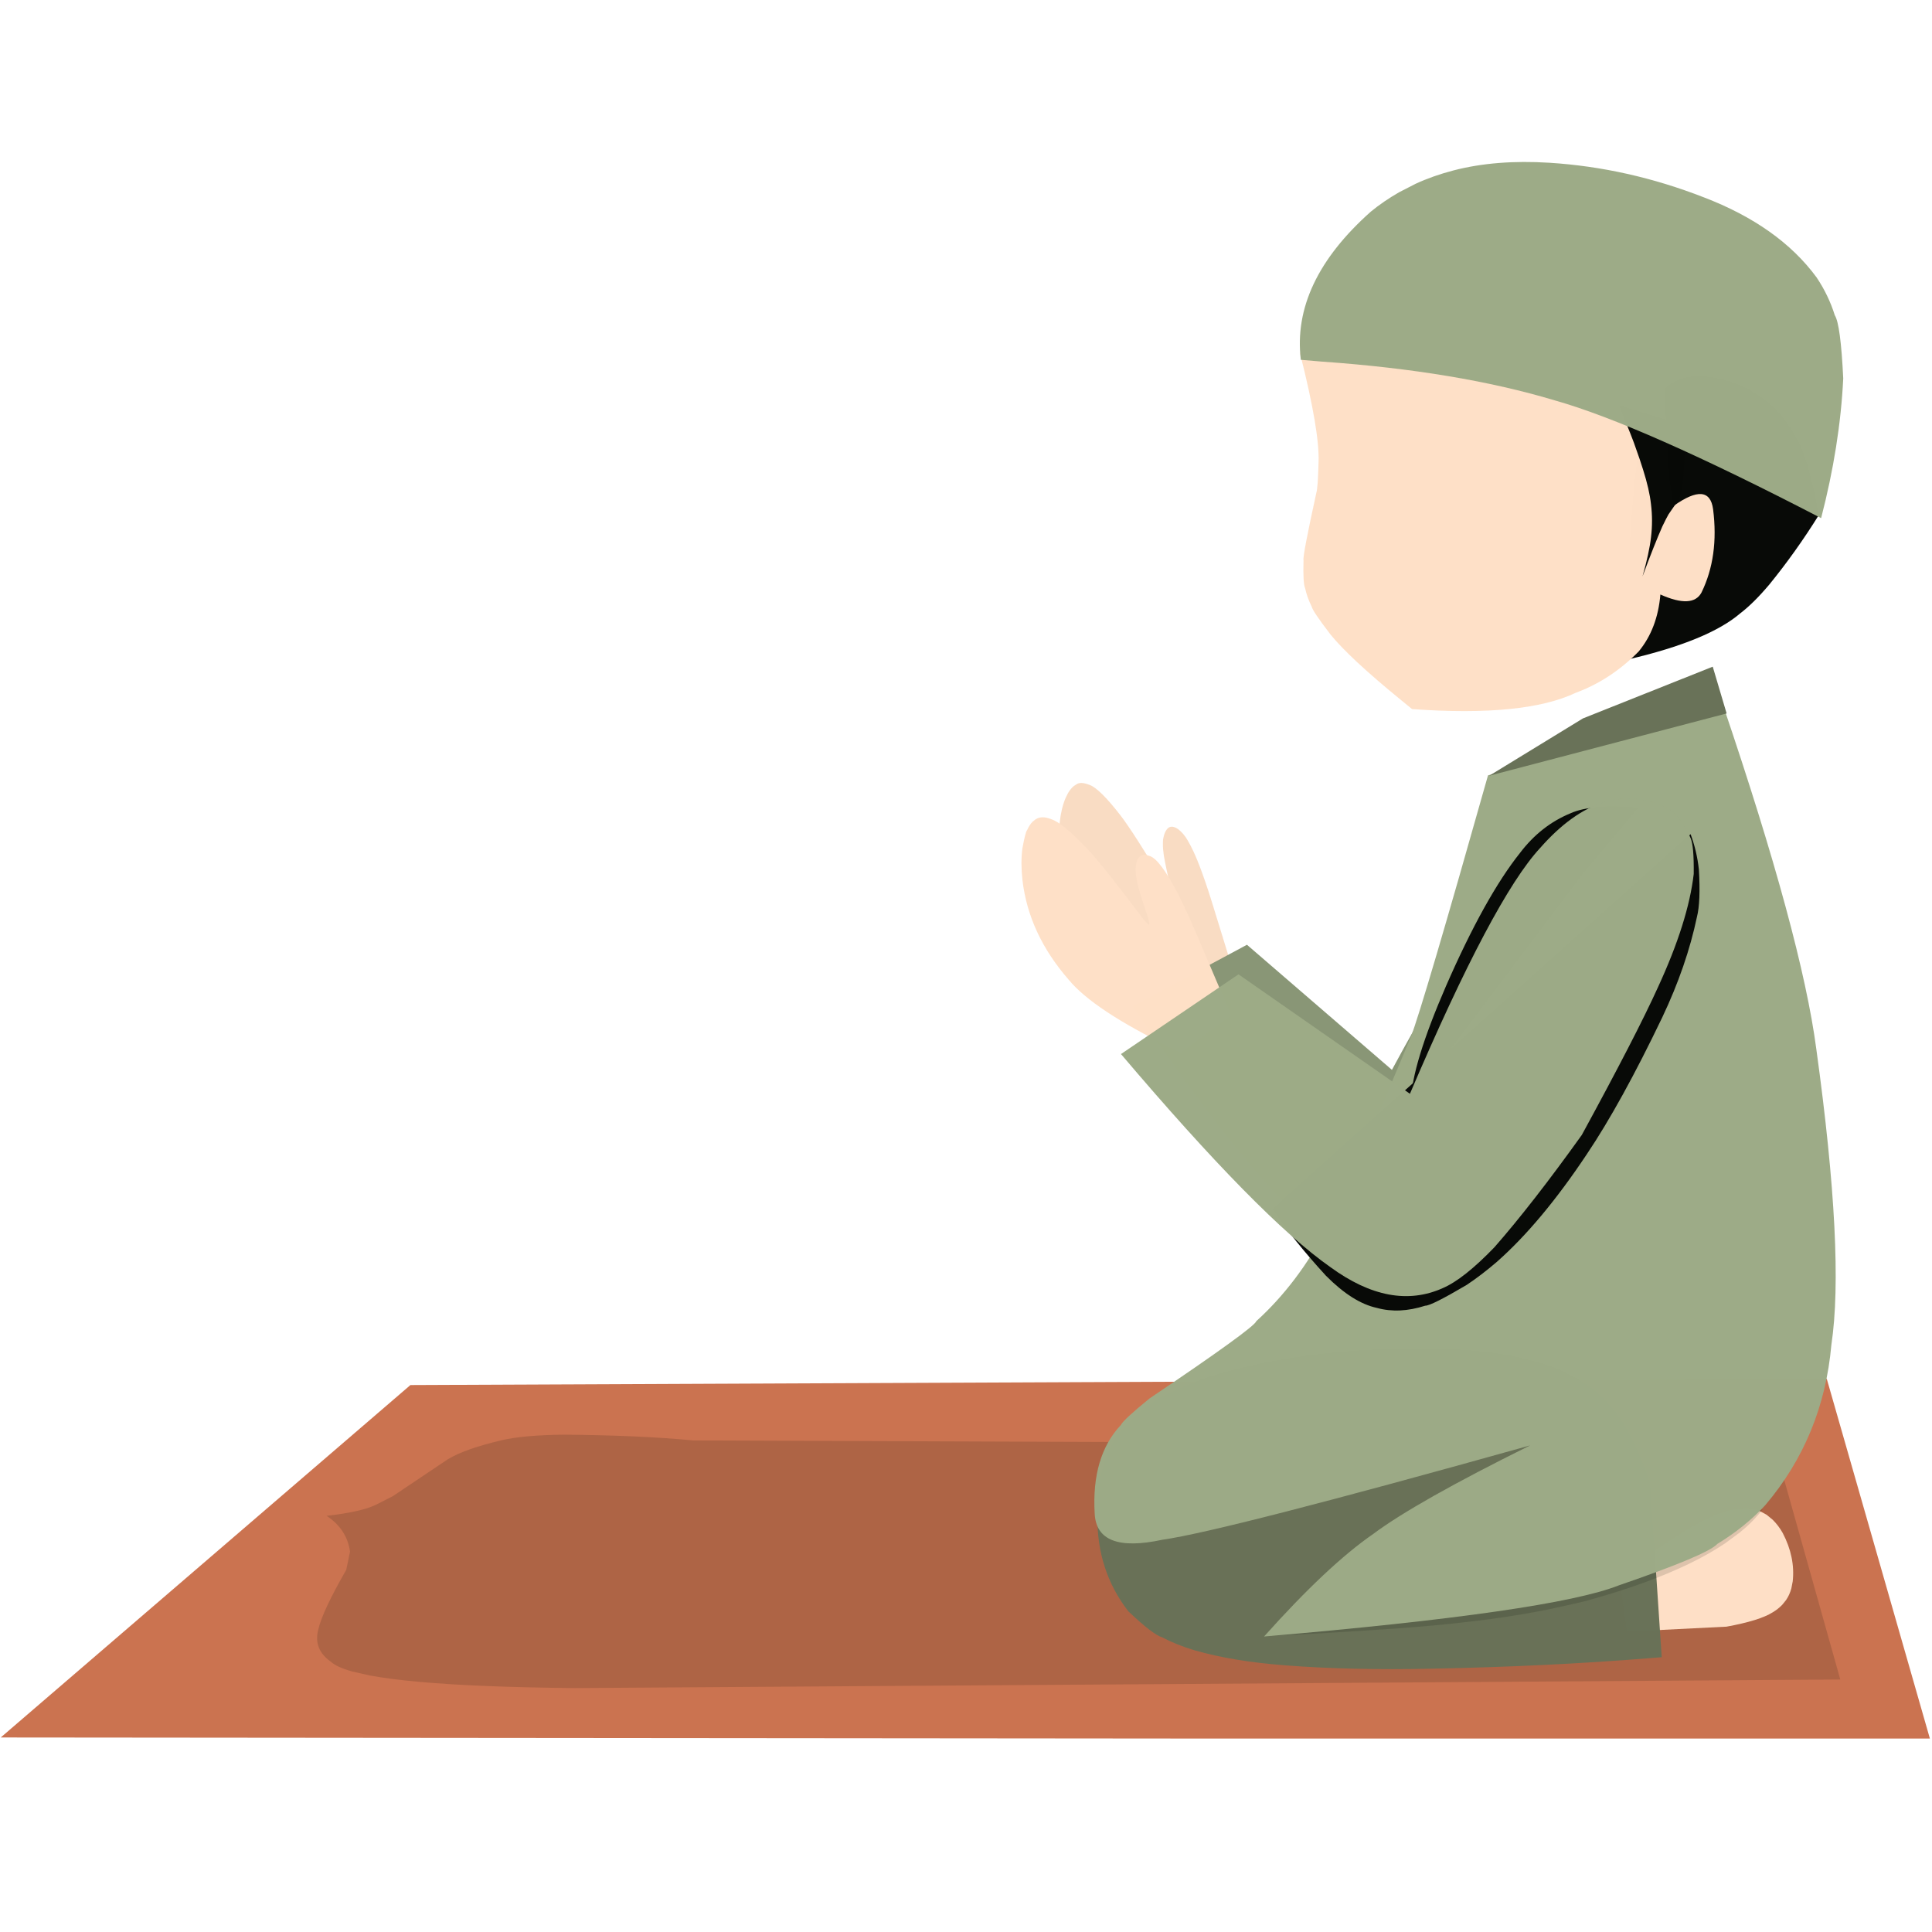 <?xml version="1.0" standalone="no"?>
<!DOCTYPE svg PUBLIC "-//W3C//DTD SVG 1.0//EN" "http://www.w3.org/TR/2001/REC-SVG-20010904/DTD/svg10.dtd">
<svg xmlns="http://www.w3.org/2000/svg" xmlns:xlink="http://www.w3.org/1999/xlink" id="body_1" width="1080" height="1080">

<defs>
        <clipPath  id="1">

            <path clip-rule="evenodd" d="M0 578L810 578L810 729.074L0 729.074L0 578z" />        </clipPath>
                <clipPath  id="2">

                    <path clip-rule="evenodd" d="M0 0L184 0L184 218L0 218z" />                </clipPath>
</defs>

<g transform="matrix(1.333 0 0 1.333 0 0)">
	<g clip-path="url(#1)" >
        <path d="M172.113 580.836L766.082 578.246L809.395 729.348L0.309 728.625L172.113 580.836" stroke="none" fill="#CB7350" fill-rule="nonzero" fill-opacity="0.996" />
	</g>
    <path d="M744.059 605.773L290.695 604.062C 275.914 602.633 257.801 601.824 236.359 601.637C 225.133 601.777 216.516 602.547 210.508 603.949C 200.312 606.328 192.758 608.988 187.84 611.93L187.84 611.93L164.691 627.465L157.574 631.07C 153.445 633.059 146.57 634.598 136.953 635.68C 142.605 639.371 145.883 644.375 146.793 650.684L146.793 650.684L145.195 658.34C 138.469 670.031 134.543 678.445 133.422 683.582C 132.062 689 133.852 693.438 138.785 696.891C 140.422 698.395 143.375 699.742 147.648 700.941L147.648 700.941L155.051 702.621C 160.645 703.668 167.559 704.559 175.793 705.301C 192.262 706.781 214.008 707.652 241.035 707.914L241.035 707.914L771.746 704.32L744.059 605.773" stroke="none" fill="#070906" fill-rule="nonzero" fill-opacity="0.141" />
    <path d="M682.332 684.238L724.023 682.156C 733.238 680.477 739.688 678.477 743.375 676.156C 744.883 675.262 746.223 674.207 747.395 672.988L747.395 672.988L748.996 671.008C 749.969 669.598 750.711 667.965 751.223 666.109L751.223 666.109L751.793 663.152C 752.527 656.383 751.125 649.621 747.594 642.871C 746.422 640.781 745.031 638.941 743.418 637.344L743.418 637.344L740.836 635.219L737.926 633.648C 735.66 632.797 733.629 632.41 731.836 632.484L731.836 632.484L728.328 632.773L724.594 633.605L720.645 634.93C 717.941 635.98 715.129 637.293 712.199 638.867C 704.938 642.676 693.902 650.039 679.098 660.953L679.098 660.953L682.332 684.238" stroke="none" fill="#FEE0C7" fill-rule="nonzero" fill-opacity="0.996" />
    <path d="M696.859 694.965L692.238 695.332C 663.367 697.668 632.871 699.145 600.754 699.773C 578.02 700.273 557.379 699.805 538.832 698.367C 524.359 697.25 511.766 695.164 501.047 692.105C 495.879 690.551 491.328 688.73 487.391 686.645C 484.777 685.879 480.043 682.238 473.18 675.727C 464.367 664.355 460.039 651.074 460.199 635.875C 459.938 618.902 463.828 606.297 471.867 598.059C 474.707 594.766 478.25 591.66 482.492 588.734C 484.656 586.598 491.809 583.121 503.953 578.305C 522.277 572.172 543.543 568.184 567.746 566.332C 596.223 564.504 618.68 565.312 635.113 568.75C 644.535 570.836 651.09 572.824 654.785 574.715L654.785 574.715L661.441 578.094C 665.535 580.504 669.082 583.164 672.074 586.074C 679.836 593.223 686.469 605.168 691.973 621.902L691.973 621.902L696.859 694.965" stroke="none" fill="#697258" fill-rule="nonzero" fill-opacity="0.996" />
    <path d="M530.945 686.133L537.555 685.793C 550.457 685.203 566.984 684.207 587.141 682.805C 597.875 682.004 606.621 681.195 613.379 680.383C 621.938 679.461 630.18 678.332 638.102 676.996C 642.062 676.332 645.945 675.609 649.746 674.84C 659.113 672.824 664.637 671.551 666.32 671.023C 682.797 666.434 696.746 661.379 708.172 655.855C 713.887 653.094 718.969 650.219 723.418 647.223L723.418 647.223L729.621 642.645C 733.441 639.535 736.629 636.309 739.188 632.969L739.188 632.969L530.945 686.133" stroke="none" fill="#070906" fill-rule="nonzero" fill-opacity="0.129" />
    <path d="M497.719 423.742L494.234 421.543C 475.504 409.902 463.367 399.906 457.816 391.555C 448.836 378.812 444.254 365.512 444.078 351.66C 444.039 347.211 444.445 343.172 445.293 339.543C 445.711 337.75 446.227 336.133 446.84 334.691L446.84 334.691L447.828 332.695C 448.531 331.465 449.32 330.48 450.191 329.742L450.191 329.742L451.551 328.855C 452.652 328.098 454.438 328.203 456.914 329.18C 459.695 330.145 463.973 334.328 469.738 341.742C 473.355 346.383 479.723 356.297 488.844 371.492L488.844 371.492L490.27 373.352L490.676 373.602L490.875 373.293C 490.91 372.91 490.84 372.262 490.664 371.344C 488.828 363.141 487.898 358.414 487.879 357.164C 487.68 356.023 487.629 354.344 487.723 352.137C 488.641 347 490.719 345.5 493.961 347.637C 495.609 348.938 496.938 350.465 497.945 352.23C 499.676 355.117 501.395 358.816 503.102 363.332C 504.812 367.848 506.426 372.547 507.949 377.422L507.949 377.422L518.461 411.559L497.719 423.742" stroke="none" fill="#FEE0C7" fill-rule="nonzero" fill-opacity="0.996" />
    <path d="M497.719 423.742L494.234 421.543C 476.121 410.23 464.273 400.652 458.688 392.805C 454.531 387.172 451.117 380.984 448.449 374.234C 445.57 366.547 444.113 359.023 444.078 351.66C 444.051 348.074 444.297 344.809 444.816 341.859C 444.859 341.023 445.406 338.988 446.457 335.762C 446.922 334.527 447.461 333.371 448.066 332.297C 450.273 328.562 453.109 327.445 456.57 328.938C 459.281 329.551 464.105 334.398 471.047 343.484C 476.148 350.777 482.082 360.113 488.844 371.492L488.844 371.492L490.27 373.352L490.676 373.602C 490.934 373.797 490.945 373.141 490.719 371.637C 488.84 363.09 487.906 358.48 487.926 357.805C 487.625 355.203 487.586 353.082 487.809 351.445C 488.102 349.641 488.941 348.141 490.328 346.945C 491.043 346.414 492.254 346.645 493.961 347.637C 496.715 349.277 499.891 354.762 503.488 364.094C 504.953 367.652 509.945 383.473 518.461 411.559L518.461 411.559L497.719 423.742" stroke="none" fill="#070906" fill-rule="nonzero" fill-opacity="0.02" />
    <path d="M583.719 448.668L522.922 396.203L474.836 422.02C 502.973 463.059 524.98 491.258 540.859 506.621C 555.977 522.25 570.863 528.391 585.523 525.047C 589.574 524.473 595.453 521.535 603.164 516.234C 606.387 514.43 615.207 506.078 629.625 491.184L629.625 491.184L647.797 471.23C 656.793 458.215 665.316 445.473 673.359 433C 685.727 414.125 694.348 397.387 699.223 382.793C 700.723 379.309 701.504 373.621 701.574 365.73C 701.781 361.531 699.582 356.566 694.977 350.836C 682.004 340.32 666.273 342.094 647.777 356.16C 629.953 371.543 608.602 402.379 583.719 448.668" stroke="none" fill="#9DAB87" fill-rule="nonzero" fill-opacity="0.996" />
    <path d="M583.719 448.668L522.922 396.203L474.836 422.02C 498.133 455.297 513.164 475.742 519.934 483.355C 530.086 495.832 538.738 505.207 545.887 511.477C 551.629 516.859 557.523 520.727 563.566 523.074C 571.188 525.348 575.809 526.254 577.422 525.797C 580.559 525.832 583.73 525.492 586.941 524.766C 591.289 523.746 597.691 520.176 606.145 514.062C 619.66 501.895 633.543 487.617 647.797 471.23C 658.48 455.828 669.395 439.34 680.543 421.762C 688.863 408.25 695.512 393.855 700.484 378.574C 701.5 372.113 701.793 366.863 701.355 362.816C 699.566 357.258 697.441 353.262 694.977 350.832C 681.617 340.363 665.883 342.141 647.777 356.16C 641.762 360.836 633.145 370.727 621.922 385.828C 612.188 398.633 599.453 419.578 583.719 448.668" stroke="none" fill="#070906" fill-rule="nonzero" fill-opacity="0.129" />
    <path d="M722.527 295.598L624.008 325.16C 605.875 389.375 595.082 425.957 591.629 434.902L591.629 434.902L567.234 492.883L556.41 515.035C 548.316 530.48 538.469 543.473 526.867 554.02C 526.258 555.922 511.328 566.73 482.082 586.441C 474.723 592.445 470.723 596.141 470.086 597.531C 461.785 606.344 458.117 618.77 459.074 634.816C 459.672 646.031 469.148 649.66 487.508 645.695C 504.688 643.281 556.09 630.094 641.715 606.133C 609.848 621.91 587.887 634.305 575.832 643.309C 563.086 652.117 547.84 666.445 530.094 686.289C 610.516 679.422 660.113 672.27 678.891 664.828C 703.613 656.332 717.371 650.543 720.168 647.465C 727.965 642.723 734.684 637.293 740.316 631.172C 756.492 612.082 765.723 589.688 768.004 563.977C 771.77 538.945 769.664 497.598 761.688 439.938C 757.543 408.426 744.488 360.312 722.527 295.598" stroke="none" fill="#9DAB87" fill-rule="nonzero" fill-opacity="0.996" />
    <path d="M683.562 275.594L682.867 276.504C 705.246 271.289 720.898 264.848 729.816 257.184C 733.488 254.391 737.531 250.391 741.938 245.184C 749.367 236.059 756.293 226.348 762.707 216.055C 759.961 200.977 757.18 190.824 754.371 185.602C 749.875 176.922 744.645 170.605 738.672 166.652C 731.27 161.328 722.746 158.348 713.102 157.703C 705.496 157.766 699.863 160.262 696.203 165.195C 693.57 168.602 691.578 172.559 690.219 177.062C 689.75 177.922 688.746 182.086 687.203 189.555C 686.637 192.727 686.133 196.16 685.695 199.859C 684.504 212.004 683.719 222.281 683.344 230.699L683.344 230.699L683.562 275.594" stroke="none" fill="#070906" fill-rule="nonzero" fill-opacity="0.996" />
    <path d="M592.152 297.359L587.387 293.449C 573.027 281.723 563.223 272.605 557.977 266.102C 552.98 259.598 550.348 255.699 550.078 254.402C 548.785 251.805 547.859 249.207 547.297 246.609C 546.688 245.32 546.469 241.414 546.648 234.887C 546.352 233.777 548.148 224.348 552.035 206.598C 552.465 205.25 552.77 200.961 552.953 193.738C 553.266 185.09 550.684 169.934 545.207 148.266C 547.617 140.551 551.02 133.762 555.414 127.898C 559.754 123.641 562.695 121.402 564.242 121.184C 566.633 120.094 569.391 119.344 572.516 118.938C 577.645 118 585.695 118.852 596.664 121.492C 611.105 124.281 644.844 137.938 697.875 162.465L697.875 162.465L700.148 201.363L701.887 212.121C 711.824 205.082 717.328 205.559 718.402 213.547C 720.086 226.77 718.457 238.426 713.523 248.512C 711.051 253.07 705.309 253.336 696.297 249.309C 695.492 258.848 692.465 266.809 687.207 273.191C 679.379 281.148 670.574 286.926 660.793 290.531C 646.484 297.344 623.602 299.621 592.152 297.359" stroke="none" fill="#FEE0C7" fill-rule="nonzero" fill-opacity="0.996" />
    <path d="M678.984 170.004L678.984 170.012C 683.145 180.285 685.426 186.109 685.828 187.477C 687.082 190.926 688.152 194.094 689.047 196.973C 690.812 202.551 691.91 207.34 692.344 211.34C 692.926 216.012 692.934 220.66 692.367 225.289C 691.887 229.574 690.699 235.051 688.805 241.719C 692.098 232.848 694.879 225.848 697.141 220.719C 698.25 218.43 699.098 216.766 699.691 215.73L699.691 215.73L703.762 209.816C 704.305 208.633 704.633 207.848 704.746 207.465C 705.254 205.996 705.664 203.305 705.977 199.398C 706.484 191.59 706.766 184.613 706.816 178.477L706.816 178.477L678.984 170.004" stroke="none" fill="#070906" fill-rule="nonzero" fill-opacity="0.996" />
    <path d="M545.516 150.891L554.281 151.637C 592.176 154.297 624.75 159.719 652.004 167.902C 676.16 174.723 713.391 191.184 763.703 217.285C 768.973 197 772.066 177.465 772.977 158.688C 772.246 143.551 771.066 134.723 769.438 132.207C 767.707 126.648 765.172 121.371 761.828 116.367C 751.27 101.984 735.473 90.77 714.441 82.727C 693.25 74.469 671.703 69.645 649.805 68.254C 634.832 67.312 621.418 68.383 609.551 71.465C 603.754 72.977 598.441 74.855 593.613 77.094L593.613 77.094L586.703 80.641C 582.328 83.156 578.379 85.863 574.852 88.762C 552.676 108.5 542.895 129.211 545.516 150.891" stroke="none" fill="#9DAB87" fill-rule="nonzero" fill-opacity="0.996" />
    <path d="M495.121 441.32L491.09 439.324C 469.453 428.805 455.152 419.324 448.191 410.883C 437.004 398.066 430.539 384.152 428.785 369.137C 428.242 364.312 428.227 359.883 428.738 355.848C 429.59 351.168 430.25 348.598 430.719 348.133C 431.344 346.719 432.09 345.559 432.949 344.66L432.949 344.66L434.328 343.547C 436.078 342.477 438.234 342.469 440.793 343.527C 443.887 344.445 448.867 348.512 455.742 355.723C 459.969 360.109 467.902 370.055 479.547 385.551L479.547 385.551L481.324 387.445L481.836 387.695L482.012 387.34L481.562 385.246C 478.645 376.551 477.102 371.527 476.941 370.176C 476.598 368.973 476.352 367.141 476.207 364.684C 476.379 359.434 478.355 357.531 482.133 358.977C 485.027 359.859 489.035 365.25 494.16 375.152C 496.523 379.863 498.805 384.777 501.004 389.898L501.004 389.898L516.262 425.762L495.121 441.32" stroke="none" fill="#FEE0C7" fill-rule="nonzero" fill-opacity="0.996" />
	<g>
		<g transform="matrix(1 0 0 1 532 333)">
			<g clip-path="url(#2)" >
                <path d="M176.969 16.824L1.688 174.02C 7.176 182.398 14.637 191.727 24.066 202.004C 31.547 209.543 38.672 214.039 45.441 215.492C 51.648 217.211 58.398 216.898 65.695 214.555C 67.348 214.605 73.129 211.707 83.035 205.859C 87.094 203.168 91.289 199.965 95.621 196.258C 108.086 185.277 120.707 170.18 133.484 150.973C 143.059 136.73 153.602 117.602 165.113 93.578C 171.91 79.25 176.75 65.223 179.633 51.5C 180.707 47.277 180.977 40.648 180.438 31.621C 179.891 26.523 178.734 21.594 176.969 16.824" stroke="none" fill="#070906" fill-rule="nonzero" fill-opacity="0.996" />
                <path d="M59.676 128.793L59.676 128.801C 59.957 118.539 64.883 102.398 74.453 80.379C 85.348 55.484 95.676 36.914 105.441 24.668C 111.277 16.98 118.352 11.438 126.672 8.031C 132.551 5.395 141.949 4.637 154.863 5.758L154.863 5.758L131.355 33.77L59.676 128.793" stroke="none" fill="#070906" fill-rule="nonzero" fill-opacity="0.996" />
			</g>
		</g>
	</g>
    <path d="M591.266 458.68L519.371 408.594L470.094 442.027C 508.953 487.82 538.23 517.605 557.922 531.387C 574.832 543.73 590.52 546.672 604.988 540.207C 610.871 537.688 618.113 531.965 626.715 523.031C 637.277 510.988 649.492 495.297 663.352 475.945C 678.625 447.945 689.27 427.297 695.293 413.988C 703.738 395.684 708.734 379.855 710.281 366.512C 710.371 358.465 709.922 353.43 708.93 351.402C 706.461 345.434 703.391 341.301 699.719 339.008C 681.422 330.047 663.465 335.59 645.84 355.641C 632.754 369.766 614.559 404.113 591.266 458.68" stroke="none" fill="#9DAB87" fill-rule="nonzero" fill-opacity="0.996" />
    <path d="M624.539 325.301L663.832 301.266L718.254 279.578L724.074 299.191L624.539 325.301" stroke="none" fill="#697258" fill-rule="nonzero" fill-opacity="0.996" />
</g>
</svg>